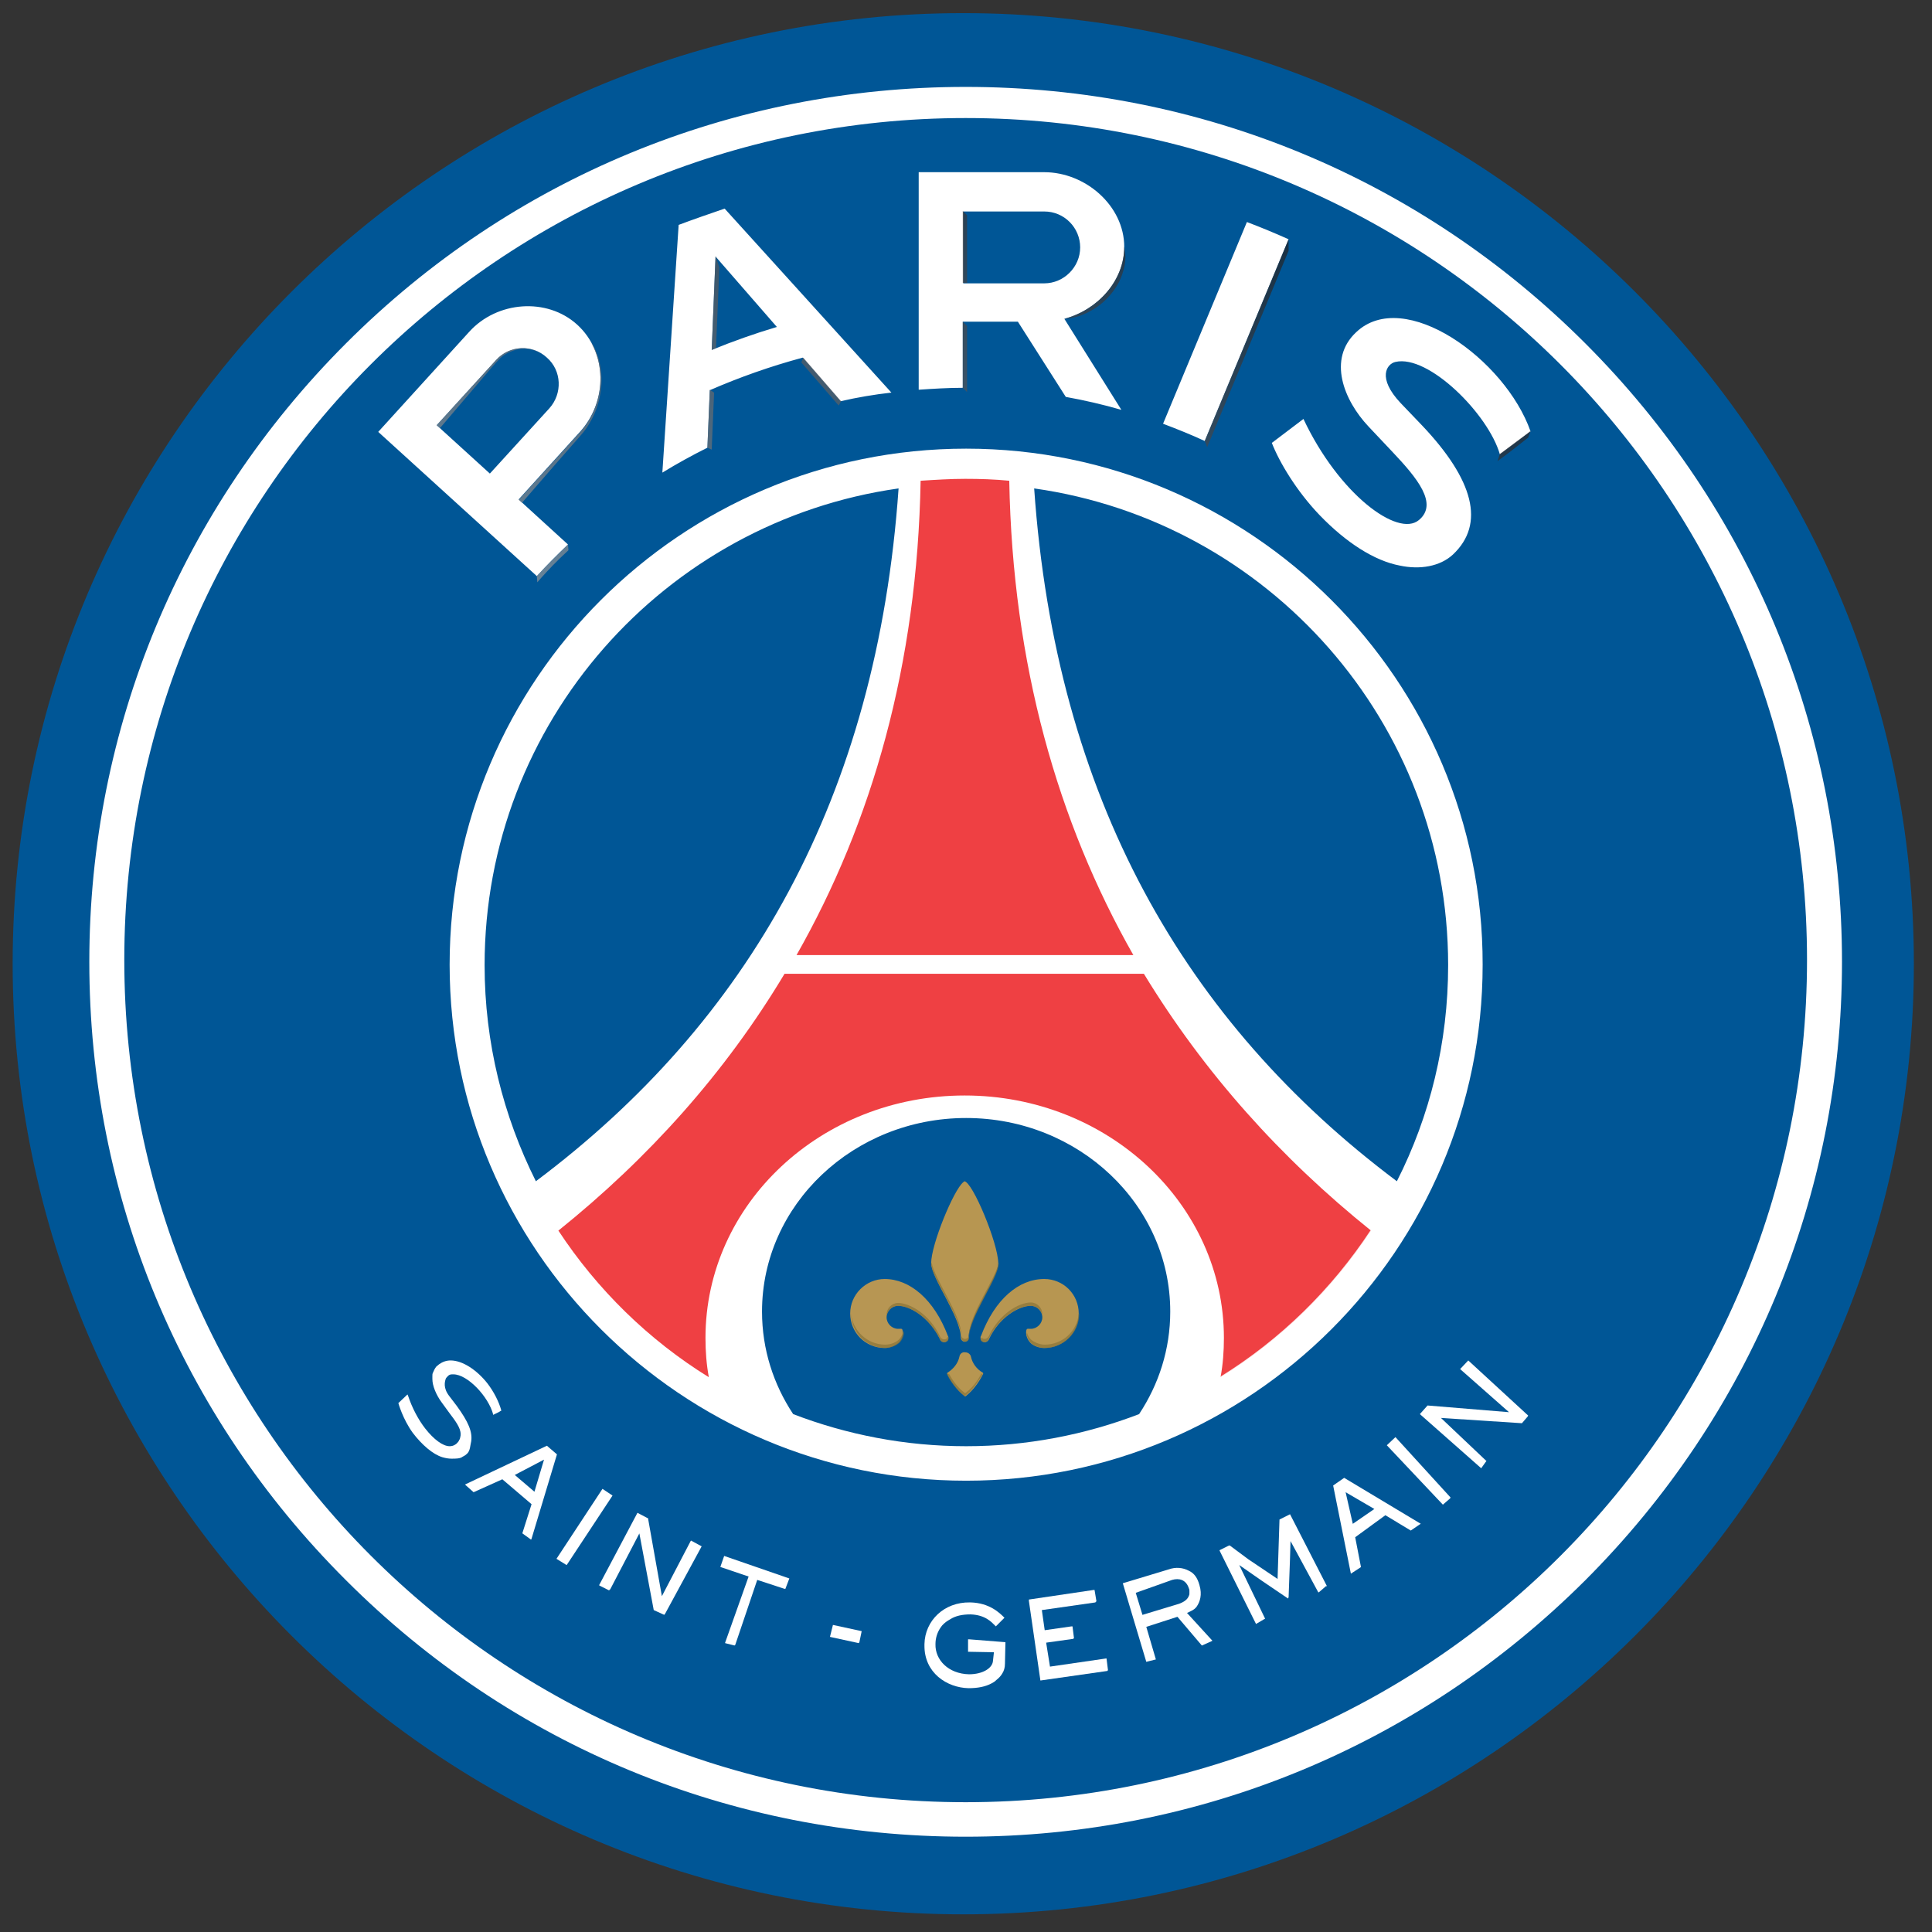 <?xml version="1.0" encoding="UTF-8" standalone="no"?>
<!-- Generator: Adobe Illustrator 23.0.1, SVG Export Plug-In . SVG Version: 6.00 Build 0)  -->

<svg
   version="1.1"
   id="Layer_1"
   x="0px"
   y="0px"
   viewBox="0 0 100 100"
   xml:space="preserve"
   width="100"
   height="100"
   xmlns="http://www.w3.org/2000/svg"
   xmlns:svg="http://www.w3.org/2000/svg"><rect x="0" y="0" width="100" height="100" fill="#333333" stroke="none"/><defs
   id="defs3"><linearGradient
     id="SVGID_13_"
     gradientUnits="userSpaceOnUse"
     x1="-105.786"
     y1="103.448"
     x2="-104.786"
     y2="103.448"
     gradientTransform="matrix(-70.196,121.582,-121.582,-70.196,5384.518,20151.176)">
										<stop
   offset="0"
   style="stop-color:#231F20"
   id="stop18" />
										<stop
   offset="1"
   style="stop-color:#939598"
   id="stop19" />
									</linearGradient></defs>
<style
   type="text/css"
   id="style1">
	.st0{fill-rule:evenodd;clip-rule:evenodd;}
	.st1{fill-rule:evenodd;clip-rule:evenodd;fill:#FFFFFF;}
</style>

<g
   id="g32"
   transform="matrix(0.248,0,0,0.248,0.655,0.679)">
	<g
   id="g31">
		<g
   id="g2">
			<path
   fill="#005696"
   d="M 198.4,0 C 89,0 0,89 0,198.4 c 0,109.4 89,198.4 198.4,198.4 109.4,0 198.4,-89 198.4,-198.4 C 396.8,89 307.8,0 198.4,0"
   id="path1" />
		</g>
		<g
   id="g30">
			<g
   id="g6">
				<g
   opacity="0.3"
   id="g4">
					<g
   id="g3">
						<defs
   id="defs2" />
					</g>
				</g>
				<g
   id="g5">
					<path
   fill="#ffffff"
   d="m 95.3,66.5 -19,20.9 33.1,30.1 c 2.1,-2.3 4.2,-4.4 6.5,-6.6 l -10.3,-9.4 12.8,-14.1 C 124.2,81 124.2,70.8 117.8,65 111.5,59.3 101.1,60.1 95.3,66.5 M 112,82.5 99.6,96.1 88.5,86 100.9,72.4 c 2.8,-3.1 7.6,-3.3 10.6,-0.5 3.1,2.7 3.3,7.5 0.5,10.6 m 27,-38.3 -3.4,51.7 c 3.1,-1.9 6.2,-3.6 9.4,-5.2 l 0.5,-12 c 6.2,-2.7 12.7,-5 19.4,-6.8 l 7.9,9.1 c 3.5,-0.8 7,-1.4 10.6,-1.8 L 148.6,40.8 c -3.2,1.1 -6.4,2.2 -9.6,3.4 m 6.9,26.1 0.8,-19.5 12.8,14.7 c -4.7,1.4 -9.2,3 -13.6,4.8 M 232,48.8 c 0,-8.6 -8.1,-15.6 -16.7,-15.6 h -26.2 v 45.4 c 3,-0.2 6.1,-0.4 9.2,-0.4 v 0 -13.8 h 11.5 l 10,15.7 c 3.9,0.7 7.8,1.6 11.6,2.7 l -11.9,-19 C 226.3,62 232,56 232,48.8 m -16.7,7.6 h -16.9 v -15 h 16.9 c 4.2,0 7.5,3.4 7.5,7.5 0,4.1 -3.4,7.5 -7.5,7.5 m 74.4,25 4.5,4.7 c 10.7,11.3 13.2,20.5 6.4,26.9 -2.7,2.5 -6.9,3.2 -11.1,2.3 -5.3,-1 -11.2,-4.8 -16.7,-10.5 -4.8,-5 -8.4,-11 -10,-15.1 l 6.6,-5 c 7.4,15.7 19.7,24.8 24.1,21.1 4.1,-3.4 -0.4,-8.8 -5.5,-14.2 l -5,-5.3 c -5.2,-5.5 -8.6,-14.1 -2.6,-19.7 10,-9.5 31.1,5.6 36.4,20.7 0,0 -4.4,3.3 -6.4,4.8 -2.4,-8.4 -14.9,-20.9 -21.8,-19.3 -1.8,0.4 -3.9,3.3 1.1,8.6 M 266.3,47.2 248.8,89.3 C 246,88 243,86.8 240.1,85.7 l 17.5,-42.1 c 2.9,1.1 5.8,2.3 8.7,3.6"
   id="path3" />
				</g>
			</g>
			<g
   id="g8">
				<g
   id="g7">
					<path
   fill="#b79651"
   id="SVGID_3_"
   d="m 197.6,280.4 c -0.3,1.4 -1.2,2.5 -2.4,3.3 -0.2,0.1 -0.2,0.2 -0.1,0.4 0.7,1.4 1.9,3.2 3.4,4.4 0.2,0.2 0.3,0.2 0.3,0.2 0,0 0.1,0 0.3,-0.2 1.5,-1.2 2.7,-3 3.4,-4.4 0.1,-0.2 0.1,-0.3 -0.1,-0.4 -1.2,-0.7 -2.1,-1.9 -2.4,-3.3 -0.1,-0.5 -0.6,-0.9 -1.2,-0.9 -0.6,-0.1 -1.1,0.3 -1.2,0.9" />
				</g>
			</g>
			<g
   id="g10">
				<g
   id="g9">
					<path
   fill="#b79651"
   id="SVGID_5_"
   d="m 198.4,244 c -2,1.6 -6.7,13 -6.7,16.9 0,3.1 6.2,11.2 6.2,15.6 v 0 c 0,0.4 0.4,0.8 0.8,0.8 0.5,0 0.8,-0.4 0.8,-0.8 v 0 c 0,-4.4 6.2,-12.5 6.2,-15.6 0,-4.1 -5.4,-17.1 -7.1,-17.1 0.1,0 -0.1,0.1 -0.2,0.2" />
				</g>
			</g>
			<g
   id="g12">
				<g
   id="g11">
					<path
   fill="#b79653"
   id="SVGID_7_"
   d="m 174.8,271.4 c 0,4 3.2,7.2 7.2,7.2 1.2,0 2.4,-0.6 3,-1.2 1,-1.2 0.8,-2.3 0.7,-2.6 -0.1,-0.3 -0.4,-0.2 -0.5,-0.2 -0.1,0 -0.3,0 -0.4,0 -1.3,0 -2.4,-1.1 -2.4,-2.4 0,-1.3 1.1,-2.4 2.4,-2.4 2.4,0 6.5,2.3 8.8,7.1 v 0 0 c 0.1,0.3 0.5,0.5 0.8,0.5 0.5,0 0.9,-0.4 0.9,-0.9 0,-0.1 0,-0.3 -0.1,-0.4 -2.9,-7.7 -8,-11.9 -13.2,-11.9 -3.9,0 -7.2,3.2 -7.2,7.2" />
				</g>
			</g>
			<g
   id="g14">
				<g
   id="g13">
					<path
   fill="#b79651"
   id="SVGID_9_"
   d="m 202.1,276.1 c -0.1,0.1 -0.1,0.2 -0.1,0.4 0,0.5 0.4,0.9 0.9,0.9 0.3,0 0.6,-0.2 0.8,-0.5 v 0 0 c 2.2,-4.8 6.4,-7.1 8.8,-7.1 1.3,0 2.4,1.1 2.4,2.4 0,1.3 -1.1,2.4 -2.4,2.4 -0.1,0 -0.3,0 -0.4,0 -0.1,0 -0.4,-0.1 -0.5,0.2 -0.1,0.2 -0.3,1.4 0.7,2.6 0.6,0.7 1.8,1.2 3,1.2 4,0 7.2,-3.2 7.2,-7.2 0,-4 -3.2,-7.2 -7.2,-7.2 -5.3,0 -10.3,4.2 -13.2,11.9" />
				</g>
			</g>
			<g
   id="g29">
				<path
   fill="#ffffff"
   d="m 199,90.9 c -59.5,0 -107.8,48.3 -107.8,107.7 0,59.4 48.4,107.7 107.8,107.7 59.5,0 107.8,-48.3 107.8,-107.7 C 306.9,139.3 258.5,90.9 199,90.9 m -89.8,152.9 c -6.8,-13.6 -10.7,-28.9 -10.7,-45.1 0,-50.7 37.6,-92.6 86.4,-99.5 -4.5,64.6 -31.4,111.4 -75.7,144.6 m 125.9,48.6 c -11.2,4.3 -23.4,6.7 -36.1,6.7 -12.7,0 -24.9,-2.4 -36.1,-6.7 -4.1,-6.2 -6.5,-13.5 -6.5,-21.4 0,-22.3 19.1,-40.4 42.6,-40.4 23.5,0 42.6,18.1 42.6,40.4 0,7.9 -2.4,15.2 -6.5,21.4 m 53.8,-48.6 c -44.3,-33.2 -71.2,-80 -75.7,-144.6 48.8,6.9 86.4,48.8 86.4,99.5 0,16.2 -3.8,31.5 -10.7,45.1 M 328.2,68.9 C 293.7,34.4 247.8,15.4 198.9,15.4 150.1,15.4 104.1,34.4 69.6,68.9 35.1,103.4 16,149.3 16,198 c 0,48.8 19,94.6 53.6,129.1 34.5,34.5 80.4,53.5 129.3,53.5 48.8,0 94.7,-19 129.3,-53.5 34.5,-34.5 53.6,-80.4 53.6,-129.1 0,-48.7 -19.1,-94.6 -53.6,-129.1 M 198.9,373.4 c -97,0 -175.6,-78.7 -175.6,-175.8 0,-97.1 78.6,-175.7 175.6,-175.7 97,0 175.6,78.7 175.6,175.7 0,97.2 -78.6,175.8 -175.6,175.8"
   id="path13" />
				<path
   fill="#ef4043"
   d="m 283.5,254.1 c -8.1,12.3 -18.8,22.8 -31.4,30.6 0.5,-2.7 0.7,-5.4 0.7,-8.2 0,-27.9 -24.2,-50.6 -54.1,-50.6 -29.9,0 -54.1,22.6 -54.1,50.6 0,2.8 0.2,5.5 0.7,8.2 -12.6,-7.8 -23.3,-18.3 -31.4,-30.6 18.8,-15.1 34.8,-32.9 47.2,-53.6 h 75 c 12.6,20.7 28.6,38.5 47.4,53.6 M 208,97.6 c -3,-0.3 -6.1,-0.4 -9.2,-0.4 -3.1,0 -6.2,0.2 -9.3,0.4 -0.7,38.4 -10.1,71.2 -25.9,99 h 70.3 C 218.1,168.8 208.7,135.9 208,97.6"
   id="path14" />
				<g
   opacity="0.8"
   id="g16">
					<g
   id="g15">
						<path
   fill="none"
   stroke="#ffffff"
   stroke-width="0.244"
   stroke-miterlimit="10"
   d="m 283.5,254.1 c -8.1,12.3 -18.8,22.8 -31.4,30.6"
   id="path15" />
					</g>
				</g>
				<g
   opacity="0.7"
   id="g18">
					<g
   id="g17">
						<path
   fill="#897438"
   d="m 212.4,269.8 c -2.4,0 -6.5,2.3 -8.8,7.1 v 0 0 c -0.2,0.3 -0.5,0.5 -0.8,0.5 -0.4,0 -0.7,-0.2 -0.8,-0.6 v 0 c 0.1,-0.1 0.1,-0.3 0.2,-0.4 0.2,0.2 0.4,0.3 0.7,0.3 0.3,0 0.6,-0.2 0.8,-0.5 v 0 0 c 2.2,-4.8 6.4,-7.1 8.8,-7.1 1.3,0 2.4,1.1 2.4,2.4 0,0.1 0,0.2 0,0.3 -0.2,-1.1 -1.2,-2 -2.5,-2 m -26.5,5.2 c 0,0.1 0,0.2 -0.1,0.4 v 0 c -0.1,0.4 -0.3,0.8 -0.7,1.3 -0.6,0.7 -1.8,1.2 -3,1.2 -3.7,0 -6.8,-2.9 -7.1,-6.5 0,0.1 0,0.2 0,0.3 0,-0.1 0,-0.2 0,-0.3 0,4 3.2,7.2 7.2,7.2 1.2,0 2.4,-0.6 3,-1.2 0.5,-0.6 0.7,-1.2 0.8,-1.7 v 0 c 0,-0.1 0,-0.2 0,-0.3 v -0.1 -0.1 c -0.1,-0.1 -0.1,-0.1 -0.1,-0.2 m 36.6,-3.9 c 0,0.1 0,0.2 0,0.3 -0.3,3.7 -3.4,6.5 -7.1,6.5 -1.2,0 -2.4,-0.6 -3,-1.2 -0.4,-0.5 -0.6,-0.9 -0.7,-1.3 v 0 c 0,0.1 0,0.1 -0.1,0.3 0.1,0.5 0.3,1.1 0.8,1.7 0.6,0.7 1.8,1.2 3,1.2 4,0 7.2,-3.2 7.2,-7.1 v 0 c -0.1,-0.2 -0.1,-0.3 -0.1,-0.4 m -24.5,5.4 c 0,0.4 0.4,0.8 0.8,0.8 0.5,0 0.8,-0.4 0.8,-0.8 v 0 c 0,-4.3 6,-12.2 6.2,-15.4 0,-0.1 0,-0.1 0,-0.2 0,-0.1 0,-0.3 0,-0.5 0,0.1 0,0.2 0,0.3 -0.5,3.3 -6.2,10.9 -6.2,15.2 v 0 c 0,0.4 -0.4,0.8 -0.8,0.8 -0.5,0 -0.8,-0.4 -0.8,-0.8 v 0 c 0,-4.2 -5.7,-11.8 -6.2,-15.2 0,0.1 0,0.3 -0.1,0.4 0,-0.1 0,-0.1 0,-0.2 0,3.1 6.3,11.2 6.3,15.6 z m 4.1,7.6 c -0.7,1.3 -1.7,2.7 -3,3.7 -0.2,0.2 -0.3,0.2 -0.3,0.2 0,0 -0.1,0 -0.3,-0.2 -1.3,-1 -2.3,-2.4 -3,-3.7 l -0.5,-0.2 v 0.1 c 0,0.1 0.1,0.2 0.1,0.3 0.7,1.4 1.9,3 3.3,4.1 0.2,0.2 0.3,0.2 0.3,0.2 0,0 0.1,0 0.3,-0.2 1.4,-1.1 2.5,-2.8 3.3,-4.1 0.1,-0.1 0.1,-0.2 0.1,-0.3 v -0.1 z m -6.8,-7.2 z m 0,-0.2 v 0 c 0,-0.1 0,-0.1 0,-0.2 0,-0.1 0,-0.2 -0.1,-0.3 0,0.1 -0.1,0.2 -0.2,0.2 l 0.2,0.4 c 0.1,0 0.1,0 0.1,-0.1 v 0 m 0,0.2 -0.2,-0.4 c -0.2,0.2 -0.4,0.3 -0.7,0.3 -0.3,0 -0.6,-0.2 -0.8,-0.5 v 0 0 c -2.2,-4.8 -6.4,-7.1 -8.8,-7.1 -1.3,0 -2.4,1.1 -2.4,2.4 0,0.1 0,0.2 0,0.3 0.2,-1.2 1.2,-2.1 2.4,-2.1 2.4,0 6.5,2.3 8.8,7.1 v 0 0 c 0.1,0.3 0.5,0.5 0.8,0.5 0.4,0 0.7,-0.2 0.9,-0.5"
   id="path16" />
					</g>
				</g>
				<g
   opacity="0.7"
   id="g22">
					<g
   id="g21">
						<g
   id="g20">
							<g
   id="g19">
								<defs
   id="defs19" />
								<path
   fill="url(#SVGID_13_)"
   id="SVGID_11_"
   d="m 165,71.9 7.9,9.1 -0.5,0.9 -7.8,-9 z m -20,18.8 0.9,0.4 0.5,-11.9 -0.9,-0.6 z m 0.9,-20.4 0.9,-0.4 0.7,-16.8 -0.8,-2.4 z m -34.4,1.6 c -3.1,-2.8 -7.8,-2.6 -10.6,0.5 L 88.5,86 89.2,86.6 99,75.1 c 0.8,-0.9 1.6,-1.9 2.5,-2.8 0.8,-0.9 1.9,-1.5 3.1,-1.9 2.3,-0.8 5,-0.2 6.9,1.5 m 9.7,-2.5 -0.4,-0.5 c 3.2,5.8 2.3,13.4 -2.4,18.6 l -12.8,14.1 0.7,0.6 7.2,-8.3 3.6,-4.1 c 1.2,-1.4 2.5,-2.7 3.4,-4.4 1.9,-3.2 2.7,-7.1 2.3,-10.7 -0.2,-1.9 -0.8,-3.7 -1.6,-5.3 m -11.8,48.1 0.1,1.3 0.6,-0.7 c 1.9,-2.1 3.4,-3.7 5.9,-6 l -0.1,-1.2 c -2.2,2.2 -4.4,4.3 -6.5,6.6 m 139.9,-26.9 17,-41 v -2.4 l -17.5,42.1 z m 61.1,1.4 -0.5,1.5 1.1,-0.8 c 0.3,-0.2 0.5,-0.4 0.8,-0.6 0.3,-0.2 0.5,-0.4 0.8,-0.6 l 3.7,-2.9 0.5,-1.4 c 0.1,0 -4.4,3.3 -6.4,4.8 M 219.5,63.8 c 1.8,-0.1 3.6,-0.6 5.2,-1.5 1.6,-0.8 3.1,-2 4.3,-3.4 1.2,-1.4 2.2,-3 2.7,-4.8 0.6,-1.7 0.7,-3.6 0.3,-5.4 0,7.3 -5.7,13.3 -12.5,15.1 M 198.3,41.3 v 15 h 0.9 V 42.2 Z m 0,36.9 0.9,0.9 V 65.3 l -0.9,-0.9 z"
   style="fill:url(#SVGID_13_)" />
							
							</g>
						</g>
					</g>
				</g>
				<polygon
   fill="#ffffff"
   points="176.6,340.1 176.7,340.1 177.2,337.7 171.2,336.4 170.6,338.8 170.6,338.9 176.6,340.2 "
   id="polygon22" />
				<path
   fill="#ffffff"
   d="m 199.6,339.4 h -0.2 v 2.4 0 0.2 l 5.4,0.1 -0.2,1.8 c -0.1,1.5 -2.1,2.8 -5,2.8 -4.3,-0.1 -7.1,-3 -7,-6.3 0,-1.3 0.4,-2.5 1.1,-3.5 0.3,-0.5 1,-1.1 1.5,-1.4 0.2,-0.1 0.3,-0.2 0.5,-0.3 1.1,-0.7 2.5,-1 4.2,-1 3.1,0.1 4.4,1.6 5.2,2.4 v 0 0 0 c 0,0 0,0 0.1,0.1 v 0 0 l 1.7,-1.7 v 0 l 0.1,-0.1 c -1,-1 -3.1,-3.1 -7.1,-3.2 h -0.1 v 0 c -5.4,-0.1 -9.4,3.8 -9.5,8.7 v 0.1 c 0,0 0,0 0,0.1 -0.1,5.8 4.7,8.9 9.2,9 1.9,0 3.5,-0.3 4.8,-1 0.4,-0.2 0.7,-0.4 1,-0.7 0.5,-0.4 0.9,-0.8 1.2,-1.3 0.4,-0.6 0.6,-1.3 0.6,-2.1 l 0.1,-4.5 z"
   id="path22" />
				<path
   fill="#ffffff"
   d="m 94.9,300.6 c 0.6,-0.6 0.6,-1.7 0.8,-2.5 0.3,-2 -0.6,-4.1 -3,-7.4 l -1.6,-2.1 c -1.3,-1.7 -0.9,-3 -0.7,-3.6 0.1,-0.2 0.3,-0.4 0.5,-0.6 0.2,-0.2 0.5,-0.3 0.8,-0.3 0.1,0 0.2,0 0.3,0 2.9,0 7.3,4.6 8.3,8.4 v 0.1 0 0 l 0.1,-0.1 c 0.6,-0.3 1.1,-0.5 1.5,-0.8 h 0.1 c -0.5,-1.9 -1.6,-4 -2.9,-5.7 -2.2,-2.8 -5.2,-4.8 -7.7,-4.8 -0.9,0 -1.7,0.3 -2.4,0.8 -0.2,0.2 -0.4,0.3 -0.6,0.5 -0.3,0.4 -0.5,0.8 -0.7,1.3 -0.1,0.2 -0.1,0.4 -0.1,0.7 0,0.2 0,0.4 0,0.6 0,1.4 0.8,3.3 1.9,4.8 l 1.6,2.2 c 1.2,1.6 2.4,3.1 2.4,4.5 0,0.2 0,0.3 -0.1,0.7 0,0.1 -0.1,0.4 -0.2,0.5 -0.1,0.3 -0.3,0.5 -0.5,0.7 -0.1,0.1 -0.2,0.2 -0.4,0.3 -0.3,0.2 -0.7,0.3 -1.1,0.3 -1.4,0 -3.3,-1.4 -5.1,-3.7 -1.4,-1.8 -2.7,-4.2 -3.6,-6.9 l -0.1,-0.2 -1.9,1.8 c 0,0 0.9,3.3 3,6.2 1.9,2.5 4.2,4.5 6.2,5.1 0.7,0.2 1.3,0.3 1.9,0.3 v 0 0 c 0.9,0 1.8,0 2.3,-0.4 0.6,-0.3 0.8,-0.5 1,-0.7"
   id="path23" />
				<polygon
   fill="#ffffff"
   points="130.4,313 130.4,313 130.4,313 130.4,313 130.4,313 122.4,328.1 122.5,328.2 122.4,328.2 122.5,328.2 122.5,328.2 122.5,328.2 124.5,329.2 124.6,329 124.7,329 130.8,317.3 133.8,333.3 136,334.3 136.1,334.1 136.1,334.2 143.8,320 141.6,318.8 141.5,318.9 135.5,330.4 132.6,314.1 132.5,314.1 "
   id="polygon23" />
				<path
   fill="#ffffff"
   d="m 113.6,300.8 -2.1,-1.8 -17.1,8.1 1.8,1.6 6,-2.7 6.1,5.2 -1.9,6 v 0 0 0 0.1 l 1.8,1.3 0.1,-0.2 v 0 0 0 z m -2.7,1.1 -2,6.7 -4.1,-3.5 z"
   id="path24" />
				<polygon
   fill="#ffffff"
   points="115.7,323.8 125.2,309.4 123.1,308 113.5,322.6 115.6,323.9 "
   id="polygon24" />
				<polygon
   fill="#ffffff"
   points="155.4,327 161.2,328.9 161.2,328.8 161.3,328.9 161.3,328.7 161.3,328.8 162.1,326.7 148.5,322 147.7,324.3 153.6,326.3 148.7,340.1 148.7,340.2 150.7,340.7 150.7,340.6 150.8,340.6 "
   id="polygon25" />
				<polygon
   fill="#ffffff"
   points="221,336.7 221,336.7 215.4,337.5 214.8,333.3 226,331.7 226,331.6 226,331.6 226,331.6 226,331.6 226.1,331.6 226.1,331.5 226.2,331.5 225.8,329.1 225.7,329.1 225.6,329.1 212.1,331.1 212.1,331.1 212.1,331.1 212.1,331.2 212.1,331.2 212.1,331.3 212.1,331.4 214.5,348 214.5,348 214.5,348 228.5,346 228.5,345.9 228.5,345.9 228.5,345.9 228.6,345.9 228.6,345.9 228.6,345.8 228.3,343.4 228.2,343.4 216.5,345.1 215.7,340.1 221.4,339.3 221.4,339.2 221.5,339.2 221.5,339.1 221.2,336.7 "
   id="polygon26" />
				<path
   fill="#ffffff"
   d="m 245.1,333.9 c 0.6,-0.3 1.5,-0.6 2,-1.3 0.7,-1 1.2,-2.5 0.6,-4.5 -0.4,-1.5 -1.1,-2.5 -2.2,-3 -1.3,-0.7 -2.8,-0.8 -4.2,-0.3 l -9.6,2.9 1.4,4.7 3.5,11.7 0.8,-0.2 1.2,-0.3 -2,-6.8 6.5,-2.1 5.1,6 2,-0.9 v 0 l 0.2,-0.1 z M 242,327 c 1.4,-0.4 2.9,-0.1 3.5,1.8 0.1,0.2 0.1,0.4 0.1,0.5 0,0.2 0,0.3 0,0.5 0,0.2 0,0.3 -0.1,0.5 -0.3,0.8 -1,1.3 -2.1,1.7 l -7.6,2.3 -1.4,-4.6 z"
   id="path26" />
				<path
   fill="#ffffff"
   d="m 277.9,305.7 -2.3,1.6 3.7,18.4 2,-1.3 0.1,-0.1 -1.2,-6.2 6.3,-4.6 5.3,3.2 1.9,-1.3 v 0 l 0.2,-0.1 z m 6.3,6.5 -4.5,3.1 -1.5,-6.6"
   id="path27" />
				<polygon
   fill="#ffffff"
   points="300,310 300.1,309.8 288.6,297.2 286.8,298.9 298.5,311.3 "
   id="polygon27" />
				<polygon
   fill="#ffffff"
   points="316.3,292.7 303.8,281.2 302.1,283 312.3,292 295.3,290.6 293.7,292.4 306.5,303.7 307.5,302.3 307.6,302.2 298.1,293.2 315,294.3 316.2,292.9 "
   id="polygon28" />
				<polygon
   fill="#ffffff"
   points="256,323.9 260.6,327.1 266.2,330.9 266.2,330.7 266.2,330.7 266.2,330.7 266.3,330.7 266.3,330.7 266.3,330.7 266.6,322.4 266.7,318.9 267.9,321.1 272.5,329.6 272.6,329.6 272.6,329.6 272.6,329.6 272.6,329.6 274,328.4 274.1,328.3 274.1,328.3 274.3,328.3 266.6,313.3 264.4,314.4 264,326.8 257.9,322.7 254,319.8 253.7,319.9 251.9,320.8 251.9,320.9 259.5,336.2 261.2,335.2 261.4,335.1 "
   id="polygon29" />
			</g>
		</g>
	</g>
</g></svg>
